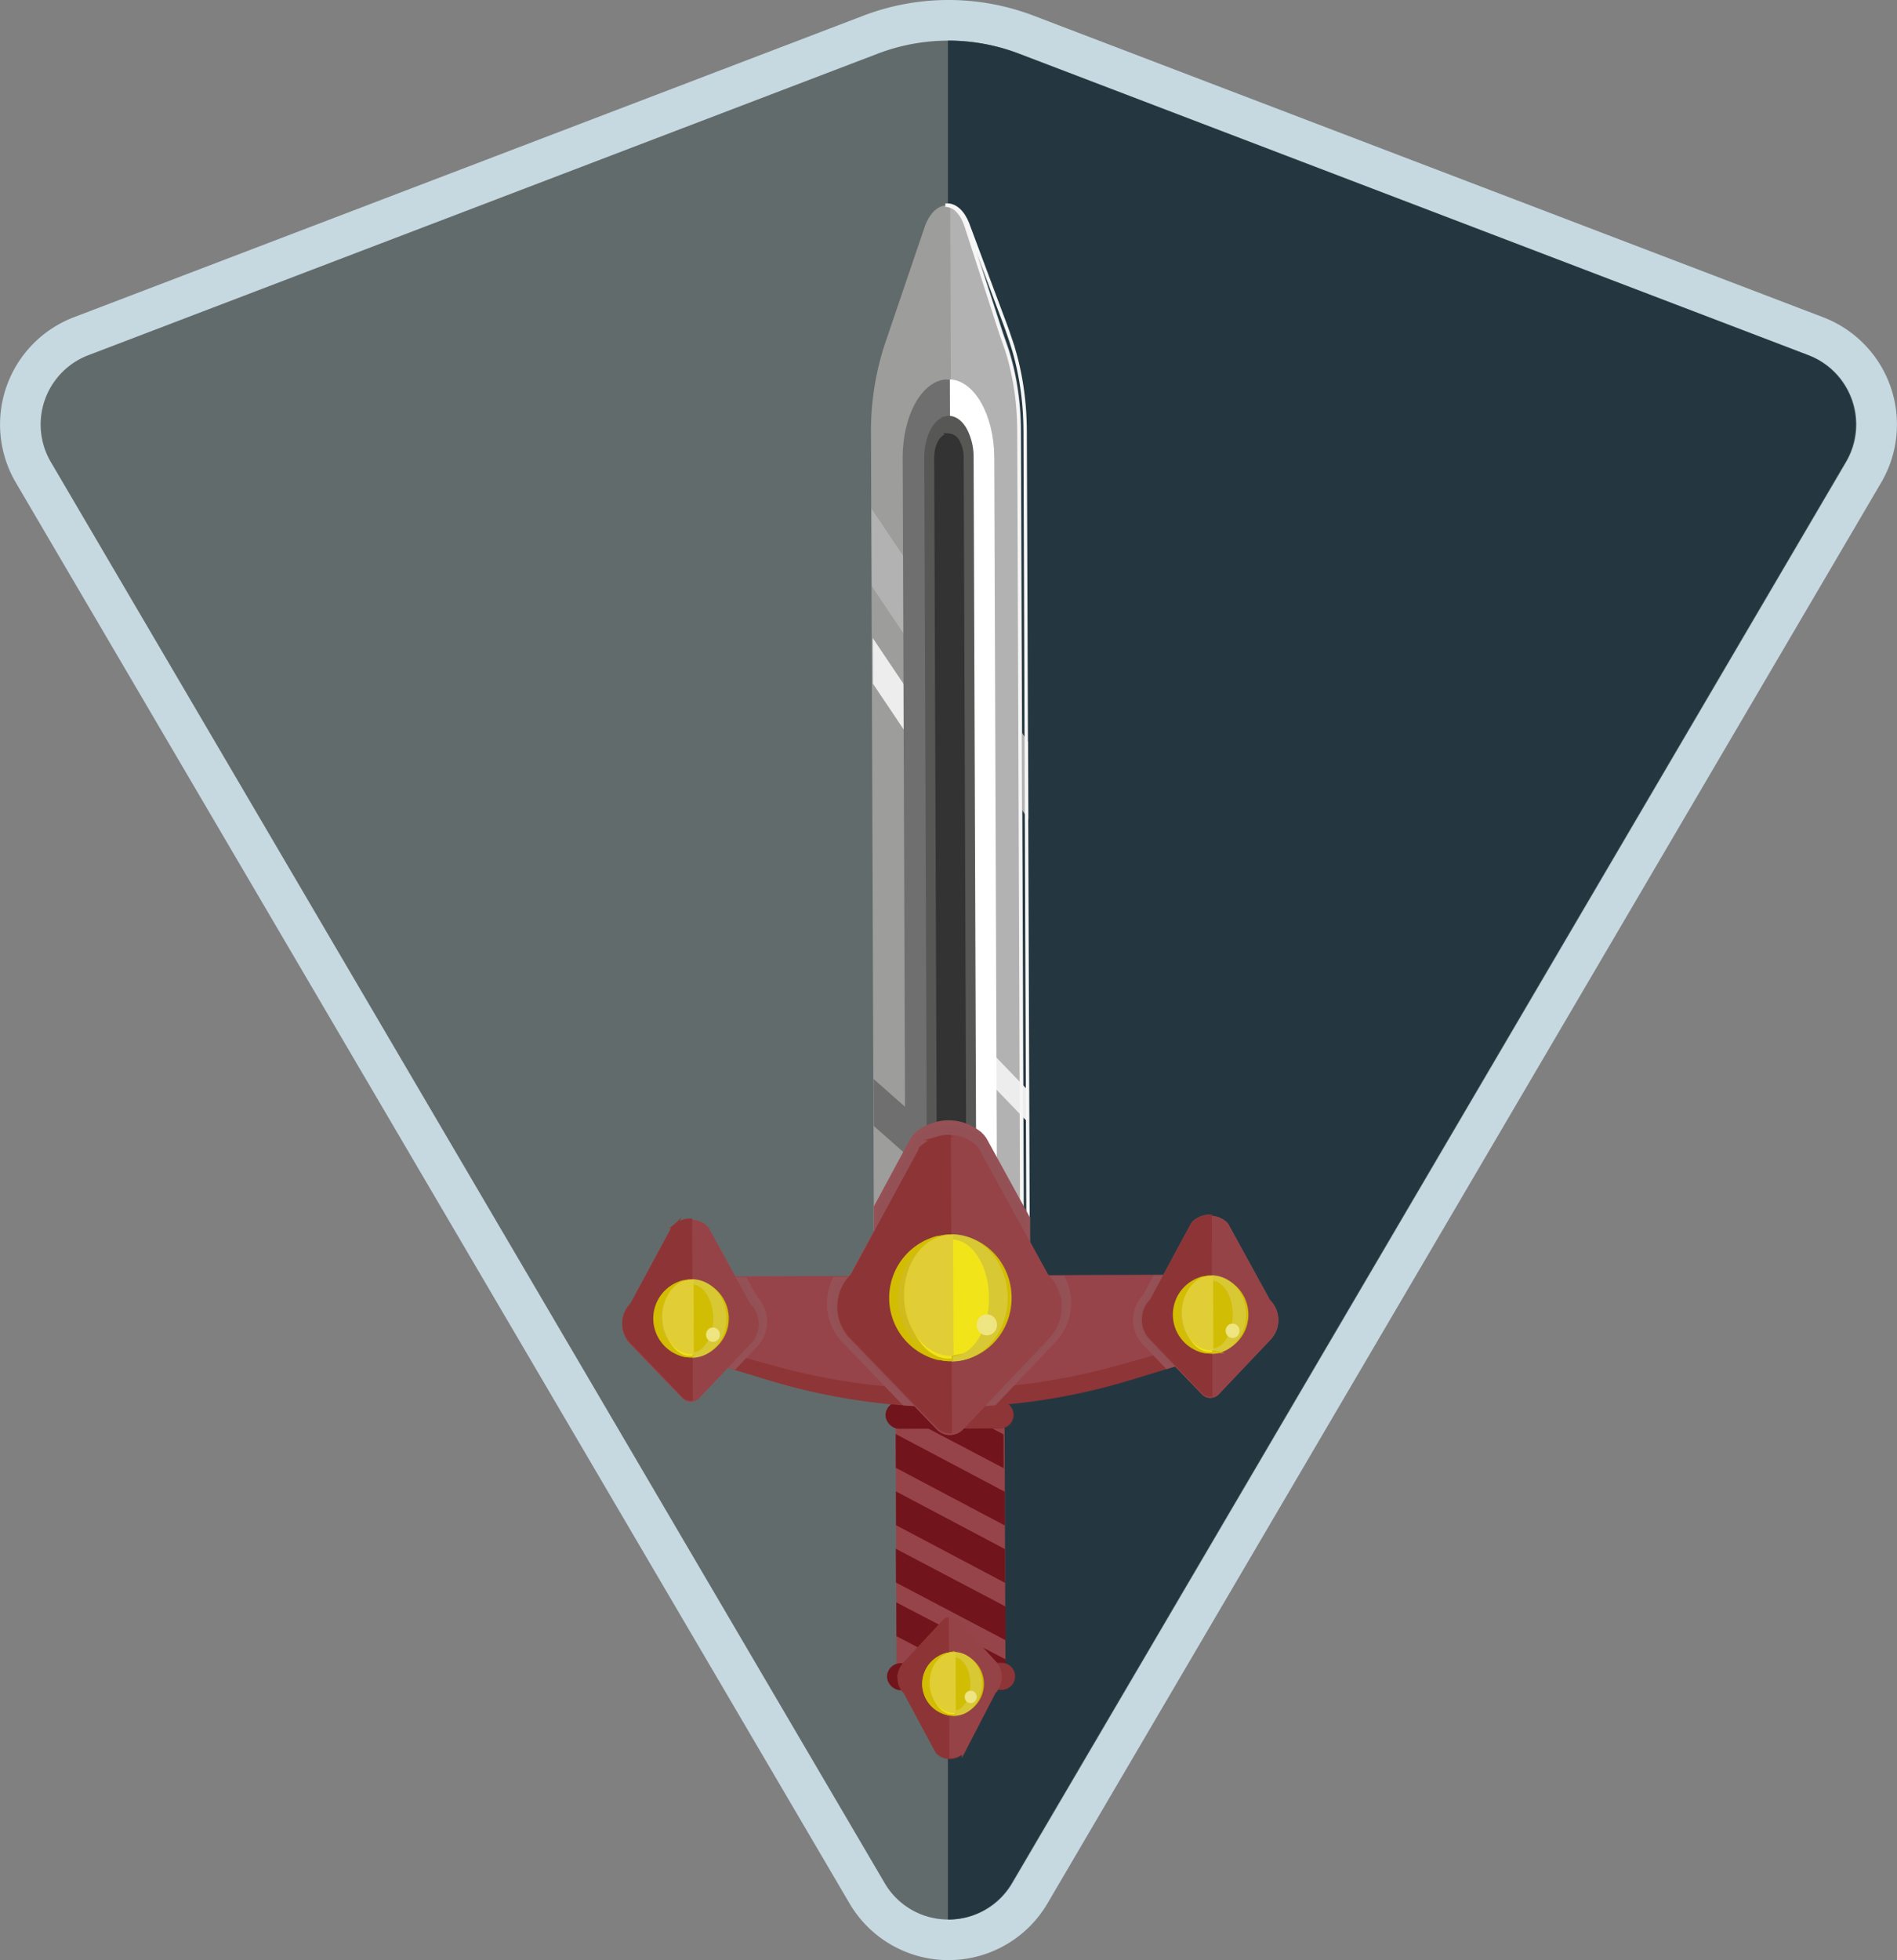 <svg id="Layer_1" data-name="Layer 1" xmlns="http://www.w3.org/2000/svg" viewBox="0 0 560.642 579.069"><rect x="0" y="0" width="560.642" height="579.069" fill="#808080" stroke="none"/><title>logo game of thrones</title><path d="M309.567,562.324l246.395-419.75a33.913,33.913,0,0,0-17.149-48.85L305.523,4.648a70.652,70.652,0,0,0-50.405,0L21.829,93.724a33.913,33.913,0,0,0-17.149,48.85l246.395,419.75A33.913,33.913,0,0,0,309.567,562.324Z" fill="#c6d8e0"/><path d="M280.321,567.07a21.712,21.712,0,0,1-18.898-10.819l-246.395-419.751a21.913,21.913,0,0,1,11.082-31.565L259.399,15.858a58.66,58.66,0,0,1,41.844,0l233.29,89.076a21.914,21.914,0,0,1,11.081,31.565l-246.395,419.75A21.711,21.711,0,0,1,280.321,567.07Z" fill="#626b6b"/><path d="M547.22,118.148a21.875,21.875,0,0,0-12.859-13.214L301.07,15.858A58.443,58.443,0,0,0,280.148,12V567.069a21.712,21.712,0,0,0,18.898-10.82l246.395-419.75A21.876,21.876,0,0,0,547.22,118.148Z" fill="#243741"/><rect x="265.449" y="421.436" width="30.959" height="70.468" transform="translate(-1.648 1.018) rotate(-0.207)" fill="#964449" stroke="#964449" stroke-miterlimit="10" stroke-width="1.233"/><polygon points="295.98 424.124 296.012 432.711 295.561 432.474 274.572 421.461 290.781 421.397 295.53 423.888 295.98 424.124" fill="#72141b" stroke="#72141b" stroke-miterlimit="10" stroke-width="1.233"/><polygon points="296.587 483.552 265.405 467.148 265.374 458.563 296.556 474.967 296.587 483.552" fill="#72141b" stroke="#72141b" stroke-miterlimit="10" stroke-width="1.233"/><polygon points="296.443 466.605 265.425 450.201 265.394 441.615 296.412 458.02 296.443 466.605" fill="#72141b" stroke="#72141b" stroke-miterlimit="10" stroke-width="1.233"/><polygon points="296.382 449.658 265.364 433.253 265.333 424.668 296.351 441.072 296.382 449.658" fill="#72141b" stroke="#72141b" stroke-miterlimit="10" stroke-width="1.233"/><polygon points="296.53 490.566 296.535 491.842 282.642 491.897 265.993 483.219 265.544 482.986 265.513 474.4 265.962 474.633 296.53 490.566" fill="#72141b" stroke="#72141b" stroke-miterlimit="10" stroke-width="1.233"/><rect x="262.317" y="414.677" width="36.566" height="6.751" rx="3.376" transform="translate(-1.653 1.115) rotate(-0.227)" fill="#72141b" stroke="#72141b" stroke-miterlimit="10" stroke-width="1.233"/><path d="M295.7,414.618l-15.059.06.024,6.751,15.059-.06a3.379,3.379,0,0,0-.024-6.751Z" fill="#8e3537" stroke="#8e3537" stroke-miterlimit="10" stroke-width="1.233"/><path d="M359.356,377.366l.079,21.985-1.768.537-9.96,3.034-.22.066-2.56.783-10.95,3.333a183.33,183.33,0,0,1-40.073,7.477c-1.017.077-2.037.143-3.054.2q-5.065.285-10.139.286-4.851.008-9.704-.25c-.165-.007-.33-.014-.496-.025q-1.674-.091-3.342-.214a183.571,183.571,0,0,1-39.686-7.376l-10.482-3.172-2.08-.63-10.169-3.077-.007,0-.007-.004-.356-.106-.088-.027-.195-.061-.026-.008-.085-.027-.419-.125-.079-21.985Z" fill="#8e3537" stroke="#8e3537" stroke-miterlimit="10" stroke-width="1.233"/><path d="M353.89,377.159l.069,18.997-1.671.465-9.415,2.624-.208.057-2.42.677-10.351,2.884a187.947,187.947,0,0,1-37.878,6.473c-.961.067-1.925.124-2.886.174q-4.788.248-9.583.251-4.585.008-9.172-.213c-.156-.006-.312-.012-.469-.021q-1.583-.078-3.158-.183a188.082,188.082,0,0,1-37.508-6.361l-9.906-2.737-1.966-.544-9.611-2.655-.007,0-.007-.003-.337-.092-.083-.023-.184-.052-.024-.007-.08-.023-.396-.108-.069-18.997Z" fill="#964449" stroke="#964449" stroke-miterlimit="10" stroke-width="1.233"/><path d="M375.072,384.679l-.251-.264-3.226-5.872-.166-.311-.942-1.714-3.566-6.493-1.245-2.27-3.104-5.653a2.465,2.465,0,0,0-.579-.72l-.011-.008a6.975,6.975,0,0,0-1.77-1.073,6.882,6.882,0,0,0-2.238-.522c-.055-.004-.11-.007-.169-.011-.092-.003-.187-.003-.283-.003l-.001-.3c-.095 0-.191.001-.283.009-.059 0-.114.004-.169.008a6.885,6.885,0,0,0-2.234.539,6.981,6.981,0,0,0-1.762,1.087l-.011.012a2.401,2.401,0,0,0-.574.721l-3.063,5.678-1.229,2.28-3.519,6.521-.594,1.105-2.812.011-3.019,5.601-.084.089a9.988,9.988,0,0,0,.049,13.671l6.71,6.973,2.56-.783,8.148,8.466a2.846,2.846,0,0,0,4.152-.016l15.324-16.165A7.749,7.749,0,0,0,375.072,384.679Z" fill="#945155" stroke="#955155" stroke-miterlimit="10" stroke-width="1.233"/><path d="M223.38,383.581l-.085-.088-3.06-5.576-3.168.013-.144-.265-3.562-6.497-1.249-2.267-3.104-5.657a2.447,2.447,0,0,0-.579-.716c-.004-.004-.004-.008-.011-.011a6.961,6.961,0,0,0-1.77-1.069,6.887,6.887,0,0,0-2.238-.525c-.055-.004-.11-.007-.165-.007-.095-.003-.191-.007-.283-.007h-.004l-.001-.3c-.095 0-.191.005-.283.009-.059.004-.114.004-.169.008a6.979,6.979,0,0,0-3.996,1.63l-.011.008a2.528,2.528,0,0,0-.574.725l-3.063,5.678-1.229,2.28-3.515,6.521-.93,1.722-.168.312-3.184,5.897-.249.266a7.651,7.651,0,0,0-2.069,5.451c-.003.05-.003.104-.003.154a7.615,7.615,0,0,0,2.115,5.284l15.44,16.044a2.837,2.837,0,0,0,4.152-.016l8.701-9.178,2.08.63,6.426-6.779a9.998,9.998,0,0,0-.049-13.671Z" fill="#945155" stroke="#955155" stroke-miterlimit="10" stroke-width="1.233"/><path d="M302.209,392.112l-4.794.279-3.27.208-2.323.145-3.78.249-1.813.124-4.841.357 0.0.104,4.843.312,1.814.11,3.055.176-9.989.04L279.908,61.319a.131.131,0,0,1,.048-.007l.092-0a4.632,4.632,0,0,1,3.033,1.059,9.563,9.563,0,0,1,1.702,2.524,17.686,17.686,0,0,1,.848,2.157l.765,2.365,1.53,4.724,6.118,18.889,1.533,4.717c.509,1.568,1.076,3.11,1.599,4.626.527,1.49.98,3.052,1.397,4.647q.631,2.382,1.104,4.881a82.618,82.618,0,0,1,1.289,10.247c.105,1.745.159,3.49.17,5.255l.883,244.316c.02,3.62.011,7.241.014,10.861.014,1.81.05,3.62.093,5.43Z" fill="#b2b2b2" stroke="#b2b2b2" stroke-miterlimit="10" stroke-width="1.284"/><path d="M280.187,61.317,281.39,394.212l-22.375.089-.962-266.182a81.644,81.644,0,0,1,4.068-26.275l11.722-34.461c1.384-4.074,3.748-6.088,6.113-6.071l.092-0A1.002,1.002,0,0,1,280.187,61.317Z" fill="#9d9d9c" stroke="#9d9d9c" stroke-miterlimit="10" stroke-width="1.284"/><polygon points="291.101 394.467 281.391 394.506 281.389 394.129 286.232 394.306 288.046 394.368 291.101 394.467" fill="#fff" stroke="#fff" stroke-miterlimit="10" stroke-width="1.266"/><polygon points="303.303 219.374 303.378 240.259 301.533 237.516 293.541 225.615 287.403 216.478 284.451 212.078 280.712 206.512 280.431 206.092 276.965 200.934 274.012 196.534 267.597 186.982 258.215 173.011 258.139 152.125 267.522 166.097 273.937 175.648 276.89 180.042 280.356 185.206 280.636 185.62 284.375 191.192 287.328 195.586 293.466 204.723 301.457 216.623 303.303 219.374" fill="#b2b2b2" stroke="#b2b2b2" stroke-miterlimit="10" stroke-width="1.112"/><path d="M303.828,359.786c0.0.05 0.0.096-.003.146-.003.277-.005.557-.012.838-.009.588-.025,1.176-.041,1.764l-.08,3.217-.023.834-.114-.003-.639-.017-.918-.027-4.641-.128-1.377-1.217-1.941-1.71-6.125-5.403-2.946-2.602-3.731-3.291-.28-.249-.475-.417-2.983-2.633-2.946-2.598-4.051-3.574-.188-.165-2.162-1.909-.464-.409-.615-.543-8.283-7.308-.045-12.38,9.362,8.261,5.296,4.676.313.275.792.696,2.324,2.051.42.371.203.18,2.983,2.633.475.417.28.249,3.731,3.291,2.946,2.602,6.125,5.403,2.066,1.821,5.889,5.2.018.015,1.701,1.5v.004l.14.122Z" fill="#706f6f" stroke="#706f6f" stroke-miterlimit="10" stroke-width="1.112"/><path d="M291.247,244.797c-.94,1.976-2.613,2.223-3.735.553l-.004-.006-2.953-4.394-3.739-5.572-.28-.414-3.466-5.164-2.953-4.394-6.415-9.551L258.319,201.884l-.044-12.295,9.383,13.971,6.415,9.551,2.953,4.394,3.466,5.164.28.414,3.739,5.572,2.953,4.394,3.455,5.145A7.398,7.398,0,0,1,291.247,244.797Z" fill="#ededed" stroke="#ededed" stroke-miterlimit="10" stroke-width="0.655"/><path d="M303.286,322.032l.031,8.564-1.842-1.913-7.978-8.275-6.128-6.362-2.948-3.057-3.733-3.872-.28-.293-3.46-3.588-2.948-3.062-1.415-1.468a3.802,3.802,0,0,1-.321-4.6,2.539,2.539,0,0,1,1.71-1.137,2.256,2.256,0,0,1,2.026.747l.918.95,3.46,3.593.28.288,3.733,3.876,2.948,3.057,6.128,6.362,7.978,8.275Z" fill="#ededed" stroke="#ededed" stroke-miterlimit="10" stroke-width="0.655"/><path d="M293.215,135.214l.93,257.384-2.323.145-3.78.249-1.813.124-4.841.357-1.014-280.761C287.406,112.683,293.17,122.782,293.215,135.214Z" fill="#fff" stroke="#fff" stroke-miterlimit="10" stroke-width="1.266"/><path d="M280.093,112.712l1.017,281.503-12.765.051-.936-258.952C267.365,122.884,273.055,112.74,280.093,112.712Z" fill="#706f6f" stroke="#706f6f" stroke-miterlimit="10" stroke-width="1.266"/><path d="M281.387,393.472l0.0.104,4.843.312,1.814.11.001.188-13.319.053-.936-258.948c-.023-6.333,2.789-11.508,6.342-11.776a1.328,1.328,0,0,1,.279-.021c1.843-.007,3.511,1.31,4.722,3.427a17.261,17.261,0,0,1,1.976,8.317l.931,257.754-1.813.124Z" fill="#575756" stroke="#575756" stroke-miterlimit="10" stroke-width="1.266"/><path d="M277.646,389.038l-.917-253.761c-.013-3.538,1.542-6.426,3.539-6.575l.104-.008.032-.007.025-0a3.218,3.218,0,0,1,2.644,1.92,9.654,9.654,0,0,1,1.1,4.641l.917,253.761Z" fill="#333" stroke="#333" stroke-miterlimit="10" stroke-width="1.266"/><path d="M303.914,382.573c.001.266.002.526-.001.792-.005,1.544-.026,3.095-.049,4.639l-.072,5.431-.021,1.408-.753-.036-5.559-.276-.037 0-2.849-.157-.867-.055-1.88-.103-.61-.037-.118-.006-.455-.024-2.6-.152-1.814-.11-4.843-.312-0-.104,4.841-.357,1.813-.124,2.621-.173.36-.021.8-.055.037-0.0.943-.062,1.343-.083.213-.014.98-.062.741-.048,1.336-.083,4.794-.279-.085-4.1c-.043-1.81-.079-3.62-.093-5.43.001-.675-.001-1.343 0-2.018 0-.902.001-1.81.001-2.712q-0-3.066-.015-6.131L301.135,127.403c-.01-1.765-.064-3.51-.17-5.255a82.618,82.618,0,0,0-1.289-10.247q-.472-2.499-1.104-4.881c-.417-1.595-.87-3.156-1.397-4.647-.523-1.516-1.09-3.058-1.599-4.626l-1.533-4.717-6.118-18.889-1.53-4.724-.765-2.365a17.686,17.686,0,0,0-.848-2.157,9.563,9.563,0,0,0-1.702-2.524,5.118,5.118,0,0,0-3.644-1.744c2.036-.287,4.192,1.022,5.685,3.715a14.967,14.967,0,0,1,.999,2.183l.849,2.274,1.694,4.542,6.788,18.167,1.694,4.542c.564,1.529,1.083,3.058,1.617,4.652a77.608,77.608,0,0,1,2.651,10.176,87.71,87.71,0,0,1,1.376,10.928c.113,1.855.171,3.73.182,5.592l.883,244.316C303.855,375.333,303.894,378.953,303.914,382.573Z" fill="none" stroke="#f6f6f6" stroke-miterlimit="10"/><path d="M314.164,377.545l-4.306.017c-.077-.088-.158-.176-.24-.26l-.42-.437-5.362-9.768-.023-6.326c.006-.281.009-.561.012-.838l-.015-.031-.14-.253v-.004l-1.707-3.107-3.485-6.351-2.073-3.77-2.443-4.453L291.242,337.009a7.178,7.178,0,0,0-1.564-1.966l-.199-.207-.132-.076-.029-.023-.015-.008a14.07,14.07,0,0,0-1.476-1.028,13.642,13.642,0,0,0-1.964-1.007c-.324-.133-.647-.259-.978-.365a13.955,13.955,0,0,0-3.641-.716c-.026-.004-.055-.004-.081-.007-.095-.003-.187-.007-.268-.01l-.011,0c-.195-.011-.393-.014-.595-.013a13.906,13.906,0,0,0-2.851.303c-.271.055-.543.121-.811.195-.117.027-.235.062-.352.101a14.442,14.442,0,0,0-1.771.653c-.268.12-.531.244-.788.38-.267.139-.531.29-.788.445a14.837,14.837,0,0,0-1.889,1.357,7.084,7.084,0,0,0-1.663,2.086l-1.229,2.276-.332.616-.128.239-2.199,4.075-6.612,12.257.026,7.141-1.382,2.561-.277.516-5.291,9.811-.417.44c-.234.247-.453.498-.658.76l-4.13.016a16.03,16.03,0,0,0-1.725,7.348,15.79,15.79,0,0,0,4.383,10.96l17.765,18.46q1.669.12,3.342.214l6.773,7.038a4.73,4.73,0,0,0,6.909-.027l6.656-7.022c1.017-.058,2.037-.123,3.054-.2l17.734-18.704a15.809,15.809,0,0,0,4.3-10.998A16.065,16.065,0,0,0,314.164,377.545Z" fill="#945155" stroke="#955155" stroke-miterlimit="10" stroke-width="1.233"/><polygon points="281.389 394.067 281.389 394.129 281.11 394.118 280.64 394.101 281.11 394.08 281.389 394.067" fill="#f6f6f6" stroke="#f6f6f6" stroke-miterlimit="10"/><path d="M309.682,394.916,284.195,421.803a4.73,4.73,0,0,1-6.909.027l-25.681-26.684a12.67,12.67,0,0,1-3.516-8.792c-0-.085-.001-.169.006-.254l-0-.05c.003-.173.01-.342.02-.515l0-.004a.039.039,0,0,1,.004-.035v-.004l.032-.427c.01-.142.025-.281.046-.423.018-.138.039-.281.061-.419s.047-.277.072-.415a.621.621,0,0,1,.025-.119c.018-.119.043-.235.072-.35a.664.664,0,0,1,.022-.081c.033-.15.069-.296.112-.442q.022-.081.044-.15c.044-.154.087-.304.138-.45.047-.142.094-.281.149-.416.047-.139.098-.269.156-.4.036-.096.076-.189.116-.281.029-.073.062-.142.095-.212.058-.123.117-.246.179-.37a2.043,2.043,0,0,1,.124-.235,2.722,2.722,0,0,1,.146-.27,1.571,1.571,0,0,1,.131-.227c.055-.1.113-.204.179-.301a1.881,1.881,0,0,1,.117-.181c.047-.081.102-.166.161-.247a.166.166,0,0,1,.033-.042q.077-.116.164-.231c.15-.216.314-.428.486-.632.106-.127.212-.255.325-.378.077-.089.157-.177.238-.262l.417-.44,6.947-12.88,9.27-17.183,2.327-4.31,1.561-2.897a4.11,4.11,0,0,1,.954-1.207,11.595,11.595,0,0,1,1.505-1.078,11.305,11.305,0,0,1,2.731-1.202,1.754,1.754,0,0,1,.202-.058,11.219,11.219,0,0,1,2.972-.411l.004,0c.158-.001.316.003.47.01.095.003.187.007.279.014a11.467,11.467,0,0,1,3.722.869,11.671,11.671,0,0,1,2.943,1.783c.007.004.011.011.018.015a4.139,4.139,0,0,1,.962,1.195l5.163,9.404L296.061,352.929l5.928,10.8,1.567,2.853.281.514,5.362,9.768.42.437c.081.084.162.172.24.26a.731.731,0,0,1,.074.08c.074.084.147.172.225.26a.492.492,0,0,1,.059.069.808.808,0,0,1,.074.092,6.411,6.411,0,0,1,.398.517c.089.115.17.238.251.356a.525.525,0,0,1,.055.08c.103.149.199.299.288.452.096.157.188.318.277.479.022.035.041.073.059.107.07.127.137.253.196.384a.26.26,0,0,1,.033.073c.07.142.137.284.2.43a2.393,2.393,0,0,1,.104.249c.056.127.107.253.152.38.067.173.126.345.185.522a.803.803,0,0,1,.026.088c.048.15.093.296.134.445a.196.196,0,0,1,.015.05c.037.134.074.273.104.411a.467.467,0,0,1,.019.077c.026.108.052.215.071.326.037.169.071.342.097.515.015.088.03.181.045.269l.011.092c.023.177.045.353.061.53A12.787,12.787,0,0,1,309.682,394.916Z" fill="#964348" stroke="#964348" stroke-miterlimit="10" stroke-width="1.233"/><path d="M281.007,365.427l-.001,0,.13,36.009.001,0c9.498-.038,17.168-8.129,17.132-18.073S290.504,365.389,281.007,365.427Z" fill="#d1bd04" stroke="#d2bd03" stroke-miterlimit="10" stroke-width="1.411"/><path d="M280.487,365.429l.001,0,.13,36.009-.001,0c-9.498.038-17.226-7.993-17.262-17.936S270.99,365.467,280.487,365.429Z" fill="#d1bb1c" stroke="#d1bb1c" stroke-miterlimit="10" stroke-width="1.411"/><ellipse cx="280.973" cy="382.558" rx="14.245" ry="17.131" transform="translate(-1.083 0.798) rotate(-0.162)" fill="#f1e419" stroke="#f1e419" stroke-miterlimit="10" stroke-width="1.319"/><path d="M269.617,383.477c-.036-9.944,5.187-18.025,11.665-18.051-8.673.034-15.675,8.123-15.639,18.067s7.096,17.977,15.769,17.942C274.934,401.461,269.653,393.42,269.617,383.477Z" fill="#d8c834" stroke="#d8c834" stroke-miterlimit="10" stroke-width="1.553"/><path d="M281.282,365.426c6.478-.026,11.759,8.014,11.795,17.958s-5.187,18.025-11.665,18.051c8.673-.034,15.675-8.123,15.639-18.067S289.955,365.391,281.282,365.426Z" fill="#d8c834" stroke="#d8c834" stroke-miterlimit="10" stroke-width="1.553"/><ellipse cx="291.653" cy="391.391" rx="2.39" ry="2.502" fill="#eee583" stroke="#eee581" stroke-miterlimit="10" stroke-width="1.23"/><path d="M280.426,335.864l.314,86.956a4.755,4.755,0,0,1-3.46-1.477l-6.272-6.48-19.408-20.053a12.547,12.547,0,0,1-3.504-8.501l-0-.034a12.618,12.618,0,0,1,2.782-8.224c.205-.261.424-.51.658-.755l.417-.437,5.292-9.755.277-.513,1.382-2.547.164-.303,5.85-10.785,2.046-3.769,1.211-2.233,2.141-3.945,1.743-3.213a4.123,4.123,0,0,1,.954-1.196c.007-.004.011-.011.018-.015a11.79,11.79,0,0,1,2.93-1.796c.286-.123.576-.232.873-.332.202-.066.411-.128.62-.182a11.196,11.196,0,0,1,2.223-.38c.092-.008.184-.012.279-.016C280.111,335.869,280.268,335.865,280.426,335.864Z" fill="#8d3536" stroke="#8d3536" stroke-miterlimit="10" stroke-width="1.233"/><path d="M280.855,365.428l.001,0,.13,36.009-.001,0c-8.952.035-16.238-7.997-16.274-17.94S271.903,365.463,280.855,365.428Z" fill="#d1bb1c" stroke="#d1bb1c" stroke-miterlimit="10" stroke-width="1.411"/><path d="M268.685,383.481c-.035-9.64,4.872-17.529,11.074-18.026.196-.011.393-.014.591-.018l.13,35.994c-.197-.002-.395-.004-.591-.013C273.684,400.97,268.72,393.12,268.685,383.481Z" fill="#a9984c" stroke="#d2bd03" stroke-miterlimit="10" stroke-width="1.411"/><path d="M277.454,365.752c-7.283,1.588-12.775,8.936-12.743,17.744s5.577,16.113,12.871,17.643a18.174,18.174,0,0,1-.128-35.387Z" fill="#a9984c" stroke="#d2bd03" stroke-miterlimit="10" stroke-width="1.411"/><path d="M280.414,366.459l.124,34.261c-6.512.026-11.818-7.623-11.853-17.084S273.903,366.484,280.414,366.459Z" fill="#f1e419" stroke="#f1e419" stroke-miterlimit="10" stroke-width="1.319"/><path d="M281.011,365.434l.125,34.468c-7.314.029-13.272-7.663-13.306-17.182S273.697,365.463,281.011,365.434Z" fill="#e1ce36" stroke="#e1ce34" stroke-miterlimit="10" stroke-width="1.319"/><path d="M221.55,396.415l-6.627,6.987-8.701,9.178a2.837,2.837,0,0,1-4.152.016L186.631,396.553a7.615,7.615,0,0,1-2.115-5.284c-0-.05-0-.104.003-.154a7.615,7.615,0,0,1,2.074-5.155l.249-.262,4.175-7.746,5.576-10.331,1.4-2.592.937-1.741a2.418,2.418,0,0,1,.574-.725,6.573,6.573,0,0,1,.904-.649,6.758,6.758,0,0,1,1.642-.721.717.717,0,0,1,.121-.035,6.651,6.651,0,0,1,1.787-.249h.004c.092-0.0.187.003.283.007.055-0.0.11.003.165.007a6.887,6.887,0,0,1,2.238.525,6.961,6.961,0,0,1,1.77,1.069c.007.004.007.008.011.011a2.447,2.447,0,0,1,.579.716l3.104,5.657,1.249,2.267,3.562,6.497.144.265.798,1.45.17.307,3.222,5.876.254.26A7.749,7.749,0,0,1,221.55,396.415Z" fill="#964348" stroke="#964348" stroke-miterlimit="10" stroke-width="1.233"/><path d="M204.307,378.684l-0,0,.078,21.651h0a10.837,10.837,0,0,0-.078-21.651Z" fill="#d1bd04" stroke="#d2bd03" stroke-miterlimit="10" stroke-width="1.411"/><path d="M203.995,378.685h0l.078,21.651-0,0a10.837,10.837,0,0,1-.078-21.651Z" fill="#d1bb1c" stroke="#d1bb1c" stroke-miterlimit="10" stroke-width="1.411"/><path d="M197.459,389.537c-.022-5.979,3.119-10.838,7.014-10.854-5.215.021-9.425,4.884-9.403,10.863s4.267,10.809,9.482,10.788C200.656,400.35,197.481,395.515,197.459,389.537Z" fill="#d8c834" stroke="#d8c834" stroke-miterlimit="10" stroke-width="1.553"/><path d="M204.473,378.683c3.895-.015,7.071,4.819,7.092,10.798s-3.119,10.838-7.014,10.854c5.215-.021,9.425-4.884,9.403-10.863S209.688,378.662,204.473,378.683Z" fill="#d8c834" stroke="#d8c834" stroke-miterlimit="10" stroke-width="1.553"/><ellipse cx="210.709" cy="394.295" rx="1.437" ry="1.505" fill="#eee583" stroke="#eee581" stroke-miterlimit="10" stroke-width="1.23"/><path d="M203.957,360.608l.19,52.583a2.865,2.865,0,0,1-2.081-.891L186.626,396.253a7.75,7.75,0,0,1-.038-10.589l.249-.266,3.184-5.897.168-.312.93-1.722,3.515-6.521,1.229-2.28,3.063-5.678a2.528,2.528,0,0,1,.574-.725l.011-.008a6.979,6.979,0,0,1,3.996-1.63c.055-.004.11-.004.169-.008C203.767,360.613,203.862,360.608,203.957,360.608Z" fill="#8d3536" stroke="#8d3536" stroke-miterlimit="10" stroke-width="1.233"/><path d="M204.216,378.684h0l.078,21.651h-0c-5.382.021-9.763-4.808-9.785-10.787S198.834,378.705,204.216,378.684Z" fill="#d1bb1c" stroke="#d1bb1c" stroke-miterlimit="10" stroke-width="1.411"/><path d="M196.899,389.539c-.021-5.796,2.93-10.539,6.659-10.838.118-.007.237-.008.355-.011l.078,21.642c-.119-.001-.238-.002-.355-.008C199.904,400.055,196.92,395.335,196.899,389.539Z" fill="#a9984c" stroke="#d2bd03" stroke-miterlimit="10" stroke-width="1.411"/><path d="M202.171,378.879c-4.379.955-7.681,5.373-7.662,10.669s3.353,9.688,7.739,10.608a10.927,10.927,0,0,1-.077-21.277Z" fill="#a9984c" stroke="#d2bd03" stroke-miterlimit="10" stroke-width="1.411"/><path d="M203.951,379.304l.074,20.6c-3.915.015-7.106-4.583-7.127-10.272S200.036,379.32,203.951,379.304Z" fill="#f1e419" stroke="#f1e419" stroke-miterlimit="10" stroke-width="1.319"/><path d="M204.31,378.688l.075,20.725c-4.398.017-7.98-4.608-8.001-10.331S199.912,378.705,204.31,378.688Z" fill="#e1ce36" stroke="#e1ce34" stroke-miterlimit="10" stroke-width="1.319"/><path d="M375.111,395.272,359.787,411.437a2.846,2.846,0,0,1-4.152.016l-8.148-8.466-7.296-7.578a7.621,7.621,0,0,1-2.112-5.288c-0-.05-0-.104.003-.154a7.602,7.602,0,0,1,2.07-5.151l.252-.266,3.844-7.126.332-.616,5.576-10.334,1.397-2.588.941-1.741a2.437,2.437,0,0,1,.574-.729,6.887,6.887,0,0,1,.904-.645,6.647,6.647,0,0,1,1.642-.725c.04-.012.077-.023.121-.035a6.825,6.825,0,0,1,1.787-.245c.095-0.0.191-.001.283.003.059.004.114.007.169.011a6.882,6.882,0,0,1,2.238.522,6.975,6.975,0,0,1,1.77,1.073l.011.008a2.465,2.465,0,0,1,.579.72l3.104,5.653,1.245,2.27,3.566,6.493.942,1.714.166.311,3.226,5.872.251.264A7.749,7.749,0,0,1,375.111,395.272Z" fill="#964348" stroke="#964348" stroke-miterlimit="10" stroke-width="1.233"/><path d="M357.871,377.539l-0,0,.078,21.651h0a10.837,10.837,0,0,0-.078-21.651Z" fill="#d1bd04" stroke="#d2bd03" stroke-miterlimit="10" stroke-width="1.411"/><path d="M357.558,377.541h0l.078,21.651-0,0a10.837,10.837,0,0,1-.078-21.651Z" fill="#d1bb1c" stroke="#d1bb1c" stroke-miterlimit="10" stroke-width="1.411"/><path d="M351.022,388.392c-.022-5.979,3.119-10.838,7.014-10.854-5.215.021-9.425,4.884-9.403,10.863s4.267,10.809,9.482,10.788C354.219,399.205,351.044,394.371,351.022,388.392Z" fill="#d8c834" stroke="#d8c834" stroke-miterlimit="10" stroke-width="1.553"/><path d="M358.036,377.539c3.895-.015,7.071,4.819,7.092,10.798s-3.119,10.838-7.014,10.854c5.215-.021,9.425-4.884,9.403-10.863S363.251,377.518,358.036,377.539Z" fill="#d8c834" stroke="#d8c834" stroke-miterlimit="10" stroke-width="1.553"/><ellipse cx="364.272" cy="393.151" rx="1.437" ry="1.505" fill="#eee583" stroke="#eee581" stroke-miterlimit="10" stroke-width="1.23"/><path d="M357.521,359.466l.19,52.583a2.841,2.841,0,0,1-2.081-.895l-15.44-16.043a7.755,7.755,0,0,1-.038-10.593l.249-.262,3.184-5.901.164-.308.336-.62.594-1.105,3.519-6.521,1.229-2.28,3.063-5.678a2.401,2.401,0,0,1,.574-.721l.011-.012a6.981,6.981,0,0,1,1.762-1.087,6.885,6.885,0,0,1,2.234-.539c.055-.004.11-.008.169-.008C357.33,359.466,357.426,359.466,357.521,359.466Z" fill="#8d3536" stroke="#8d3536" stroke-miterlimit="10" stroke-width="1.233"/><path d="M357.779,377.54h0l.078,21.651h-0c-5.382.021-9.763-4.808-9.785-10.787S352.397,377.561,357.779,377.54Z" fill="#d1bb1c" stroke="#d1bb1c" stroke-miterlimit="10" stroke-width="1.411"/><path d="M350.462,388.394c-.021-5.796,2.93-10.539,6.659-10.838.118-.007.237-.008.355-.011l.078,21.642c-.119-.001-.238-.002-.355-.008C353.468,398.91,350.483,394.19,350.462,388.394Z" fill="#a9984c" stroke="#d2bd03" stroke-miterlimit="10" stroke-width="1.411"/><path d="M355.735,377.735c-4.379.955-7.681,5.373-7.662,10.669s3.353,9.688,7.739,10.608a10.927,10.927,0,0,1-.077-21.277Z" fill="#a9984c" stroke="#d2bd03" stroke-miterlimit="10" stroke-width="1.411"/><path d="M357.514,378.16l.074,20.6c-3.915.015-7.106-4.583-7.127-10.272S353.599,378.175,357.514,378.16Z" fill="#f1e419" stroke="#f1e419" stroke-miterlimit="10" stroke-width="1.319"/><path d="M357.873,377.544l.075,20.725c-4.398.017-7.98-4.608-8.001-10.331S353.476,377.561,357.873,377.544Z" fill="#e1ce36" stroke="#e1ce34" stroke-miterlimit="10" stroke-width="1.319"/><path d="M287.973,493.88l-15.059.06.024,6.751,15.059-.06a3.379,3.379,0,0,0-.024-6.751Z" fill="#964449" stroke="#964449" stroke-miterlimit="10" stroke-width="1.233"/><rect x="262.758" y="491.912" width="36.566" height="6.751" rx="3.376" transform="translate(-1.959 1.117) rotate(-0.227)" fill="#72141b" stroke="#72141b" stroke-miterlimit="10" stroke-width="1.233"/><path d="M296.141,491.852l-15.059.06.024,6.751,15.059-.06a3.379,3.379,0,0,0-.024-6.751Z" fill="#8e3537" stroke="#8e3537" stroke-miterlimit="10" stroke-width="1.233"/><path d="M267.434,491.585l11.592-12.503a2.12,2.12,0,0,1,3.143-.012l11.682,12.411a5.964,5.964,0,0,1,1.6,4.089c0.0.039 0.0.079-.003.118l0.0.023c-.001.08-.004.159-.009.24v.002a.018.018,0,0,1-.002.016v.002l-.014.198c-.005.066-.011.131-.021.197-.008.064-.018.131-.028.195s-.021.129-.033.193a.294.294,0,0,1-.011.055c-.008.055-.02.109-.033.163a.316.316,0,0,1-.01.038c-.015.07-.031.138-.051.206q-.01.038-.02.07c-.02.072-.04.141-.063.209-.021.066-.043.131-.068.193-.021.064-.045.125-.071.186-.017.045-.035.088-.053.131-.013.034-.028.066-.043.098-.027.057-.053.115-.081.172a.957.957,0,0,1-.056.109,1.274,1.274,0,0,1-.066.125.734.734,0,0,1-.06.106c-.025.047-.051.095-.081.14a.876.876,0,0,1-.053.084c-.022.038-.046.077-.073.115a.077.077,0,0,1-.015.02q-.035.054-.075.108c-.068.1-.143.199-.221.294-.048.059-.096.118-.148.176-.035.041-.071.083-.108.122l-.19.205-3.16,5.99-4.216,7.991-1.058,2.004-.71,1.347a1.905,1.905,0,0,1-.434.561,5.276,5.276,0,0,1-.685.501,5.085,5.085,0,0,1-1.242.559.787.787,0,0,1-.092.027,4.998,4.998,0,0,1-1.352.191h-.002c-.072 0-.144-.001-.214-.005-.043-.002-.085-.003-.127-.007a5.122,5.122,0,0,1-1.693-.404,5.289,5.289,0,0,1-1.339-.829l-.008-.007a1.918,1.918,0,0,1-.438-.556l-2.349-4.374-.943-1.755-2.697-5.023-.713-1.327-.128-.239-2.439-4.543-.191-.203c-.037-.039-.074-.08-.109-.121a.336.336,0,0,1-.034-.037c-.034-.039-.067-.08-.102-.121a.227.227,0,0,1-.027-.032.374.374,0,0,1-.034-.043,2.974,2.974,0,0,1-.181-.241c-.04-.053-.077-.111-.114-.166a.245.245,0,0,1-.025-.037c-.047-.07-.091-.139-.131-.21-.044-.073-.086-.148-.126-.223-.01-.016-.018-.034-.027-.05-.032-.059-.062-.118-.089-.178a.122.122,0,0,1-.015-.034c-.032-.066-.062-.132-.091-.2a1.126,1.126,0,0,1-.047-.116c-.025-.059-.049-.118-.069-.177-.03-.08-.057-.161-.084-.243a.377.377,0,0,1-.012-.041c-.022-.07-.042-.137-.061-.207a.093.093,0,0,1-.007-.023c-.017-.062-.034-.127-.047-.191a.221.221,0,0,1-.008-.036c-.012-.05-.024-.1-.032-.152-.017-.079-.032-.159-.044-.239l-.02-.125-.005-.043c-.01-.082-.021-.164-.028-.247A6.029,6.029,0,0,1,267.434,491.585Z" fill="#8d3536" stroke="#8d3536" stroke-miterlimit="10" stroke-width="1.233"/><path d="M281.182,518.702l-.146-40.44a2.049,2.049,0,0,1,1.527.687l2.768,3.014,8.567,9.327a6.004,6.004,0,0,1,1.547,3.954l0,.016a6.072,6.072,0,0,1-1.227,3.824c-.09.121-.187.237-.29.351l-.184.203-2.334,4.536-.122.239-.61,1.184-.072.141-2.581,5.015-.903,1.752-.534,1.038-.944,1.834-.769,1.494a1.902,1.902,0,0,1-.421.556l-.008.007a5.134,5.134,0,0,1-.658.493,5.063,5.063,0,0,1-.635.342c-.126.057-.254.108-.385.154-.089.031-.181.059-.274.085a4.711,4.711,0,0,1-.981.176c-.04.004-.081.006-.123.008C281.322,518.699,281.252,518.701,281.182,518.702Z" fill="#964348" stroke="#964348" stroke-miterlimit="10" stroke-width="1.233"/><path d="M281.752,488.794h-0l.063,17.352h0a8.685,8.685,0,0,0-.063-17.352Z" fill="#d1bd04" stroke="#d2bd03" stroke-miterlimit="10" stroke-width="1.411"/><path d="M281.501,488.795h0l.063,17.352h-0a8.685,8.685,0,0,1-.063-17.352Z" fill="#d1bb1c" stroke="#d1bb1c" stroke-miterlimit="10" stroke-width="1.411"/><path d="M276.263,497.492c-.017-4.792,2.499-8.686,5.621-8.698-4.179.017-7.554,3.914-7.536,8.706s3.419,8.663,7.599,8.646C278.825,506.158,276.281,502.283,276.263,497.492Z" fill="#d8c834" stroke="#d8c834" stroke-miterlimit="10" stroke-width="1.553"/><path d="M281.884,488.793c3.122-.012,5.667,3.862,5.684,8.654s-2.499,8.686-5.621,8.698c4.179-.017,7.554-3.914,7.536-8.706S286.064,488.777,281.884,488.793Z" fill="#d8c834" stroke="#d8c834" stroke-miterlimit="10" stroke-width="1.553"/><ellipse cx="286.882" cy="501.305" rx="1.152" ry="1.206" fill="#eee583" stroke="#eee581" stroke-miterlimit="10" stroke-width="1.23"/><path d="M281.678,488.794h0l.063,17.352h-0c-4.314.017-7.825-3.853-7.842-8.645S277.365,488.811,281.678,488.794Z" fill="#d1bb1c" stroke="#d1bb1c" stroke-miterlimit="10" stroke-width="1.411"/><path d="M275.814,497.493c-.017-4.645,2.348-8.447,5.337-8.686.094-.005.19-.007.285-.009l.063,17.345c-.095-.001-.19-.002-.285-.006C278.223,505.921,275.831,502.138,275.814,497.493Z" fill="#a9984c" stroke="#d2bd03" stroke-miterlimit="10" stroke-width="1.411"/><path d="M280.04,488.95c-3.509.765-6.156,4.306-6.141,8.551s2.687,7.764,6.202,8.502a8.758,8.758,0,0,1-.062-17.052Z" fill="#a9984c" stroke="#d2bd03" stroke-miterlimit="10" stroke-width="1.411"/><path d="M281.466,489.291l.06,16.51c-3.138.012-5.695-3.673-5.711-8.232S278.328,489.303,281.466,489.291Z" fill="#f1e419" stroke="#f1e419" stroke-miterlimit="10" stroke-width="1.319"/><path d="M281.754,488.797l.06,16.609c-3.525.014-6.395-3.693-6.412-8.279S278.229,488.811,281.754,488.797Z" fill="#e1ce36" stroke="#e1ce34" stroke-miterlimit="10" stroke-width="1.319"/></svg>